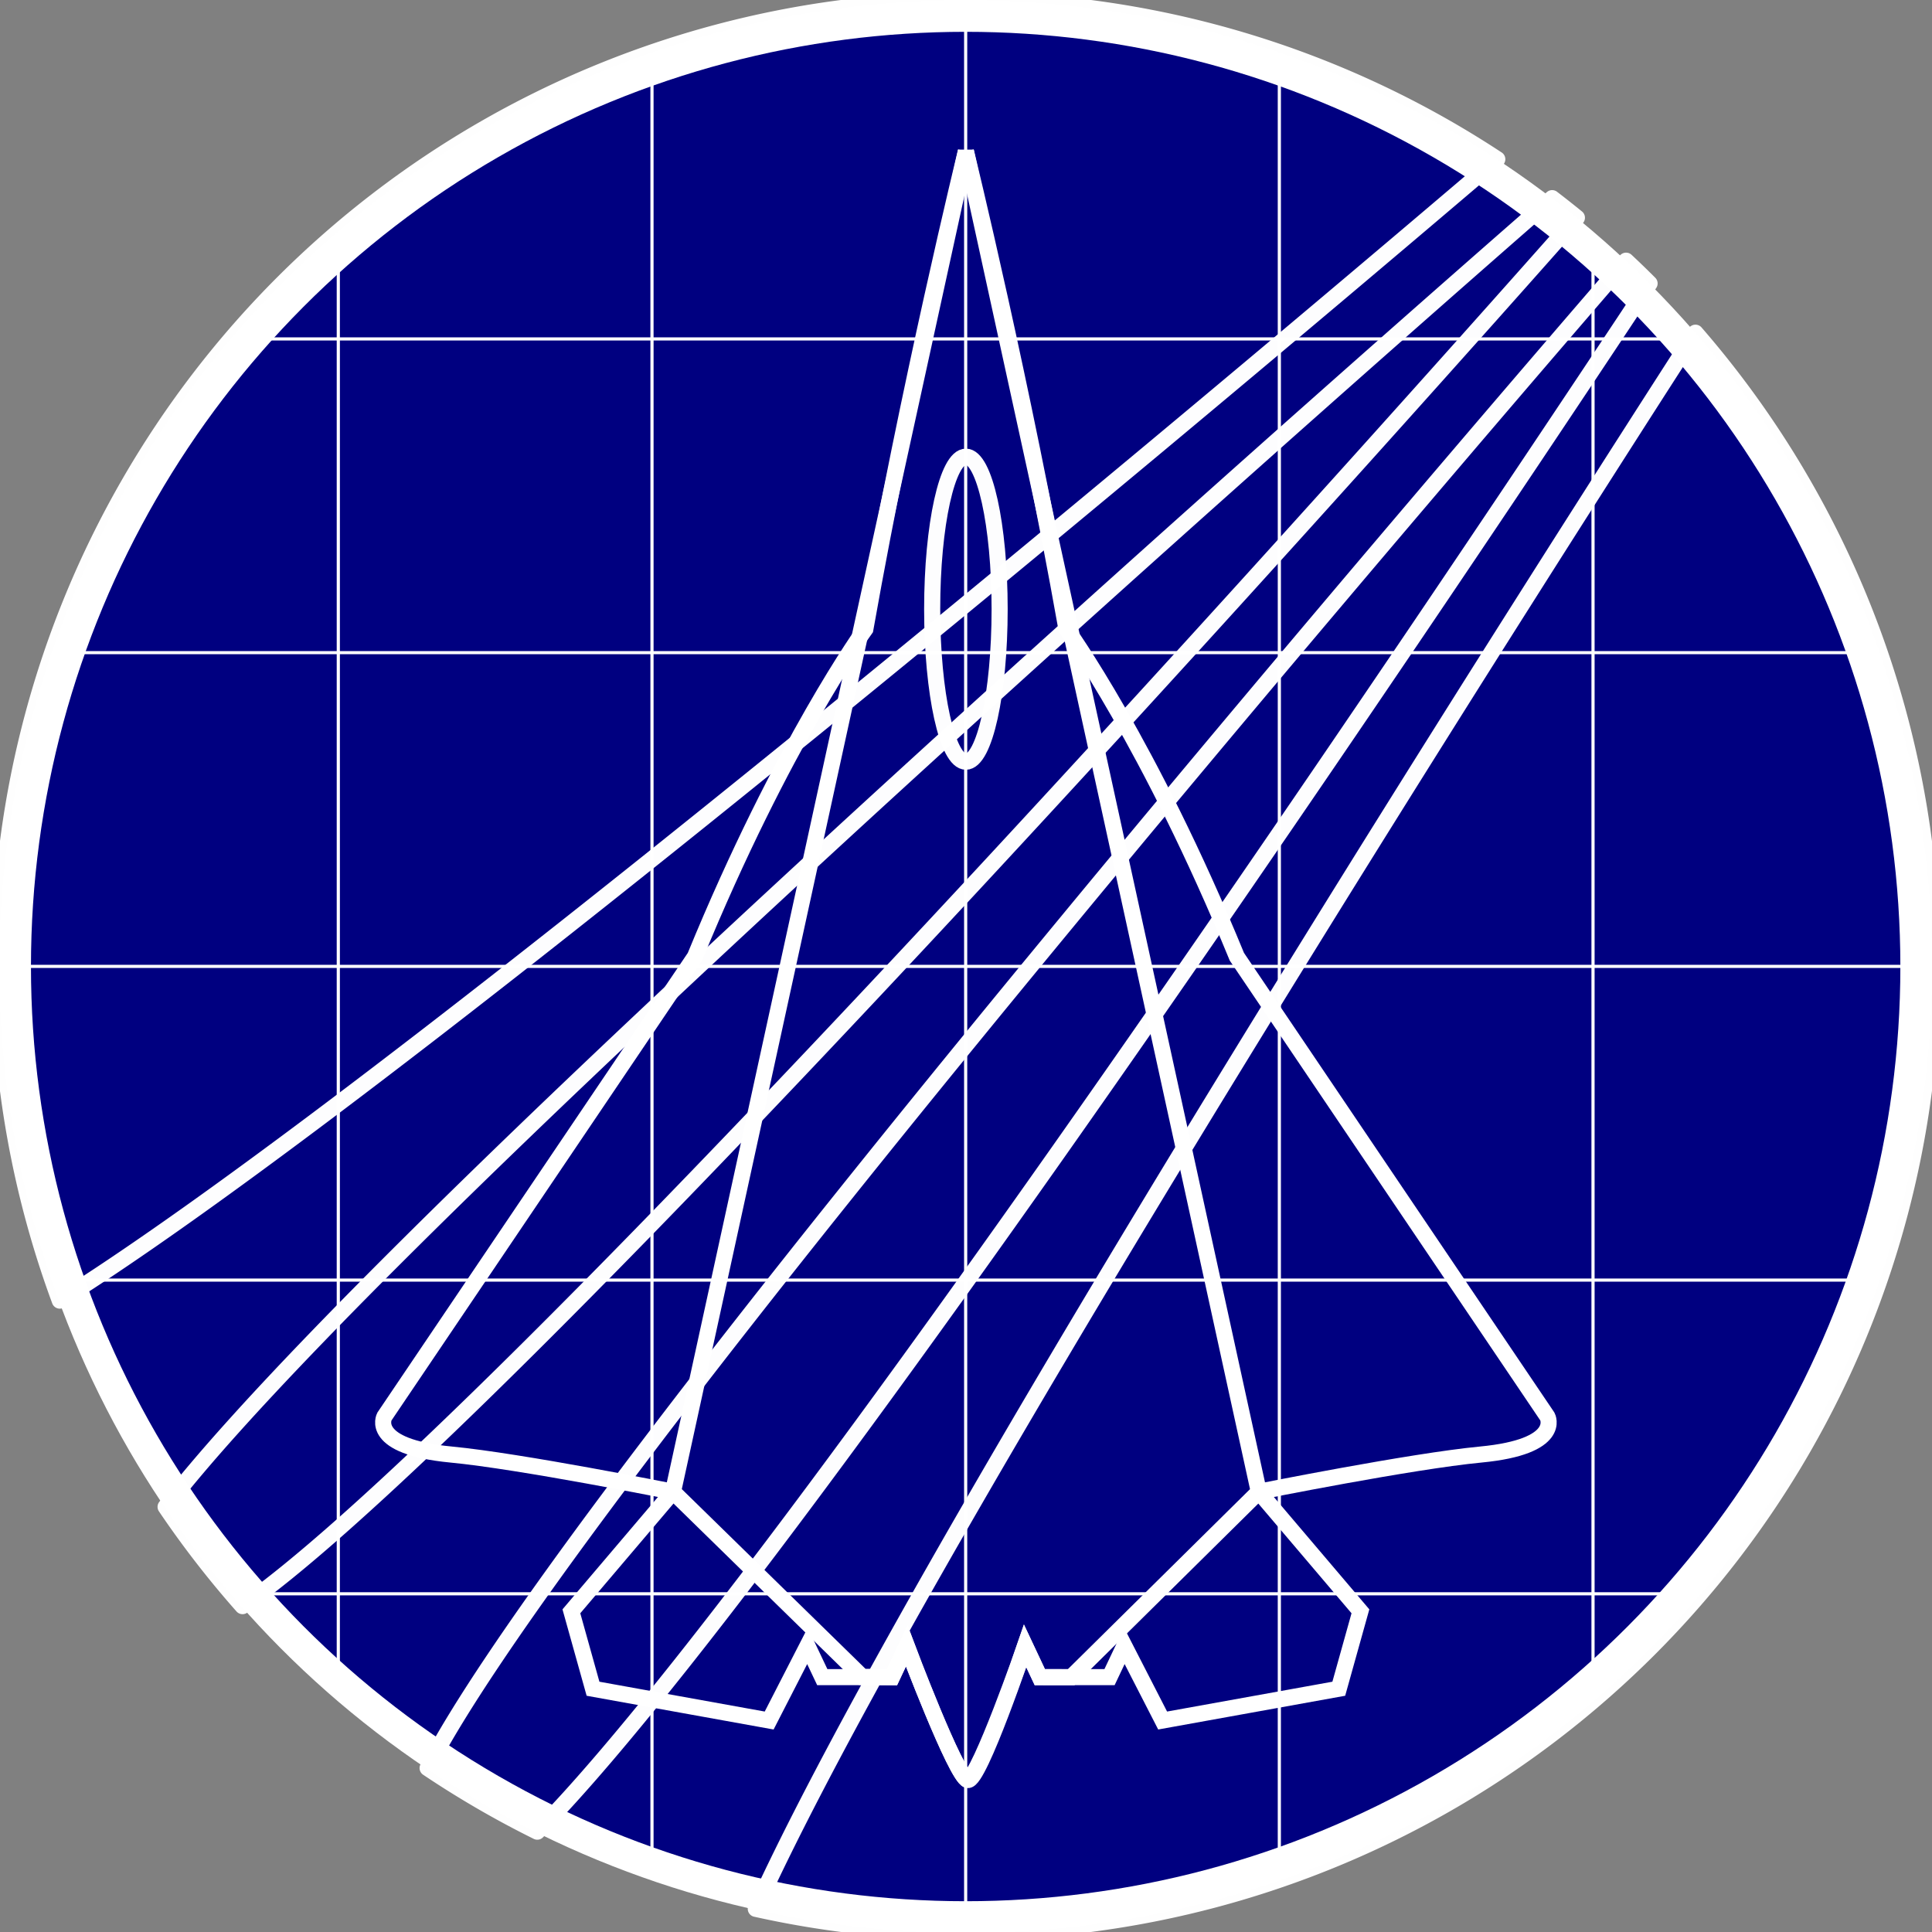 <svg width="600" height="600" version="1.1" viewBox="0 0 600 600" xmlns="http://www.w3.org/2000/svg">
 <rect x="0" y="0" width="600" height="600" fill="#808080" stroke="none"/>
 <g transform="matrix(.984 0 0 .984 559.73 -.393)">
  <g transform="translate(-311.98 -853.36)">
   <circle cx="47.92" cy="1158.8" r="300" fill="#000080" stroke="#fff" stroke-width="10"/>
   <path d="m13.284 861.23a300 300 0 0 0-9.961 0.99h44.098v98.018h-98v-84.117a300 300 0 0 0-1 0.373v83.744h-98v-27.168a300 300 0 0 0-1 1v26.168h-26.168a300 300 0 0 0-0.992 0.992h27.16v98.02h-83.758a300 300 0 0 0-0.369 0.988h84.127v98.02h-98.01v-44.211a300 300 0 0 0-0.99 9.742v69.93a300 300 0 0 0 0.99 9.742v-44.211h98.01v98.02h-84.127a300 300 0 0 0 0.369 0.988h83.758v98.02h-27.16a300 300 0 0 0 0.992 0.992h26.168v26.168a300 300 0 0 0 1 1v-27.168h98v83.744a300 300 0 0 0 1 0.373v-84.117h98v98.02h-44.09a300 300 0 0 0 9.953 0.988h69.273a300 300 0 0 0 9.953-0.988h-44.09v-98.02h98v84.117a300 300 0 0 0 1-0.373v-83.744h98v27.168a300 300 0 0 0 1-1v-26.168h26.168a300 300 0 0 0 0.992-0.992h-27.16v-98.02h83.758a300 300 0 0 0 0.369-0.988h-84.127v-98.02h98.012v44.201a300 300 0 0 0 0.988-9.732v-72.93a300 300 0 0 0-0.988-7.451v44.92h-98.012v-98.02h84.807a300 300 0 0 0-0.328-0.988h-84.479v-98.02h27.188a300 300 0 0 0-0.857-0.992h-26.33v-26.328a300 300 0 0 0-1-0.863v27.191h-98v-84.465a300 300 0 0 0-1-0.33v84.795h-98v-98.018h44.791a300 300 0 0 0-7.518-0.99h-37.768zm-162.86 100h98v98.02h-98zm99 0h98v98.02h-98zm99 0h98v98.02h-98zm99 0h98v98.02h-98zm-297 99.008h98v98.02h-98zm99 0h98v98.02h-98zm99 0h98v98.02h-98zm99 0h98v98.02h-98zm-297 99.012h98v98.02h-98zm99 0h98v98.02h-98zm99 0h98v98.02h-98zm99 0h98v98.02h-98zm-297 99.008h98v98.02h-98zm99 0h98v98.02h-98zm99 0h98v98.02h-98zm99 0h98v98.02h-98z" fill="#fff"/>
  </g>
 </g>
 <g transform="matrix(.5 0 0 .5 -154.11 107)" fill="none" stroke="#fff">
  <path d="m908.21-214.01a600 600 0 0 0-600 600 600 600 0 0 0 37.148 207.84c8.021-5.025 16.467-10.472 25.361-16.365 37.383-24.767 82.138-56.886 131.39-93.754 98.51-73.736 215.01-166.45 326.57-257.3 186.98-152.28 358.38-297.9 409.53-341.52a600 600 0 0 0-330-98.898zm364.08 123.09c-41.701 36.373-219.54 191.98-405.27 361.76-106.19 97.066-214.95 198.76-302.3 285.42-43.675 43.333-81.995 82.911-111.96 116.27-16.648 18.532-30.708 35.139-41.682 49.404a600 600 0 0 0 47.787 61.658c16.786-11.683 37.833-28.873 62.209-50.48 33.557-29.745 73.388-67.805 117.01-111.19 87.245-86.773 189.66-194.85 287.42-300.39 168.56-181.96 322.67-355.64 362.16-400.3a600 600 0 0 0-15.381-12.148zm45.914 38.846c-38.996 45.078-190.62 220.94-348.53 412.23-91.588 110.95-185.08 226.83-259.46 324.85-37.194 49.009-69.611 93.551-94.625 130.77-18.177 27.045-32.419 50.202-41.764 68.396a600 600 0 0 0 68.121 39.502c12.654-12.759 27.207-28.864 43.316-47.781 29.073-34.141 63.196-77.391 100.33-126.45 74.268-98.109 160.58-219.44 242.64-337.6 143.52-206.65 274.04-403.57 304.57-449.79a600 600 0 0 0-14.6-14.135zm43.088 44.727c-36.471 56.567-157.94 245.76-283.93 451.28-75.192 122.65-151.57 250.46-211.54 357.91-29.983 53.724-55.862 102.36-75.432 142.7-4.614 9.513-8.845 18.523-12.729 27.072a600 600 0 0 0 130.55 14.377 600 600 0 0 0 600-600 600 600 0 0 0-146.92-393.34z" opacity=".99" stroke-linecap="round" stroke-linejoin="round" stroke-miterlimit="1" stroke-width="10"/>
  <g transform="matrix(.651 0 0 .651 606.07 -36.977)" stroke-width="15.356">
   <path d="m464.04-127.54-101.54 463.93-177.92 814.97 180.63 176.69 28.3 0.234 14.044-29.829s47.284 125.56 58.176 127.92 54.799-127.92 54.799-127.92l14.044 29.829 29.882 0.036 179.05-176.96z"/>
   <g transform="translate(-53.042 103.21)">
    <path d="m517.08-230.75s-54.199 221.13-95.925 455.71c0 0-79.092 109.19-162.6 312.7l-296.3 438.78s-15.172 28.702 63.632 36.199c66.157 6.294 211.73 35.51 211.73 35.51"/>
    <path d="m237.62 1048.1-96.951 114.11 20.646 73.875 168.06 30.329 36.539-71.214 14.146 29.829h66.495l14.044-29.829s46.339 123.55 58.176 127.92"/>
    <path d="m517.08-230.75s54.199 221.13 95.925 455.71c0 0 79.092 109.19 162.6 312.7l296.3 438.78s15.172 28.702-63.632 36.199c-66.157 6.294-211.73 35.51-211.73 35.51"/>
    <path d="m796.54 1048.1 96.951 114.11-20.646 73.875-168.06 30.329-36.539-71.214-14.146 29.829h-66.495l-14.044-29.829s-42.962 123.55-54.799 127.92"/>
   </g>
   <ellipse cx="464.04" cy="309.3" rx="32.184" ry="145.52" opacity=".99" stroke-linecap="round" stroke-linejoin="round" stroke-miterlimit="1"/>
  </g>
 </g>
</svg>
